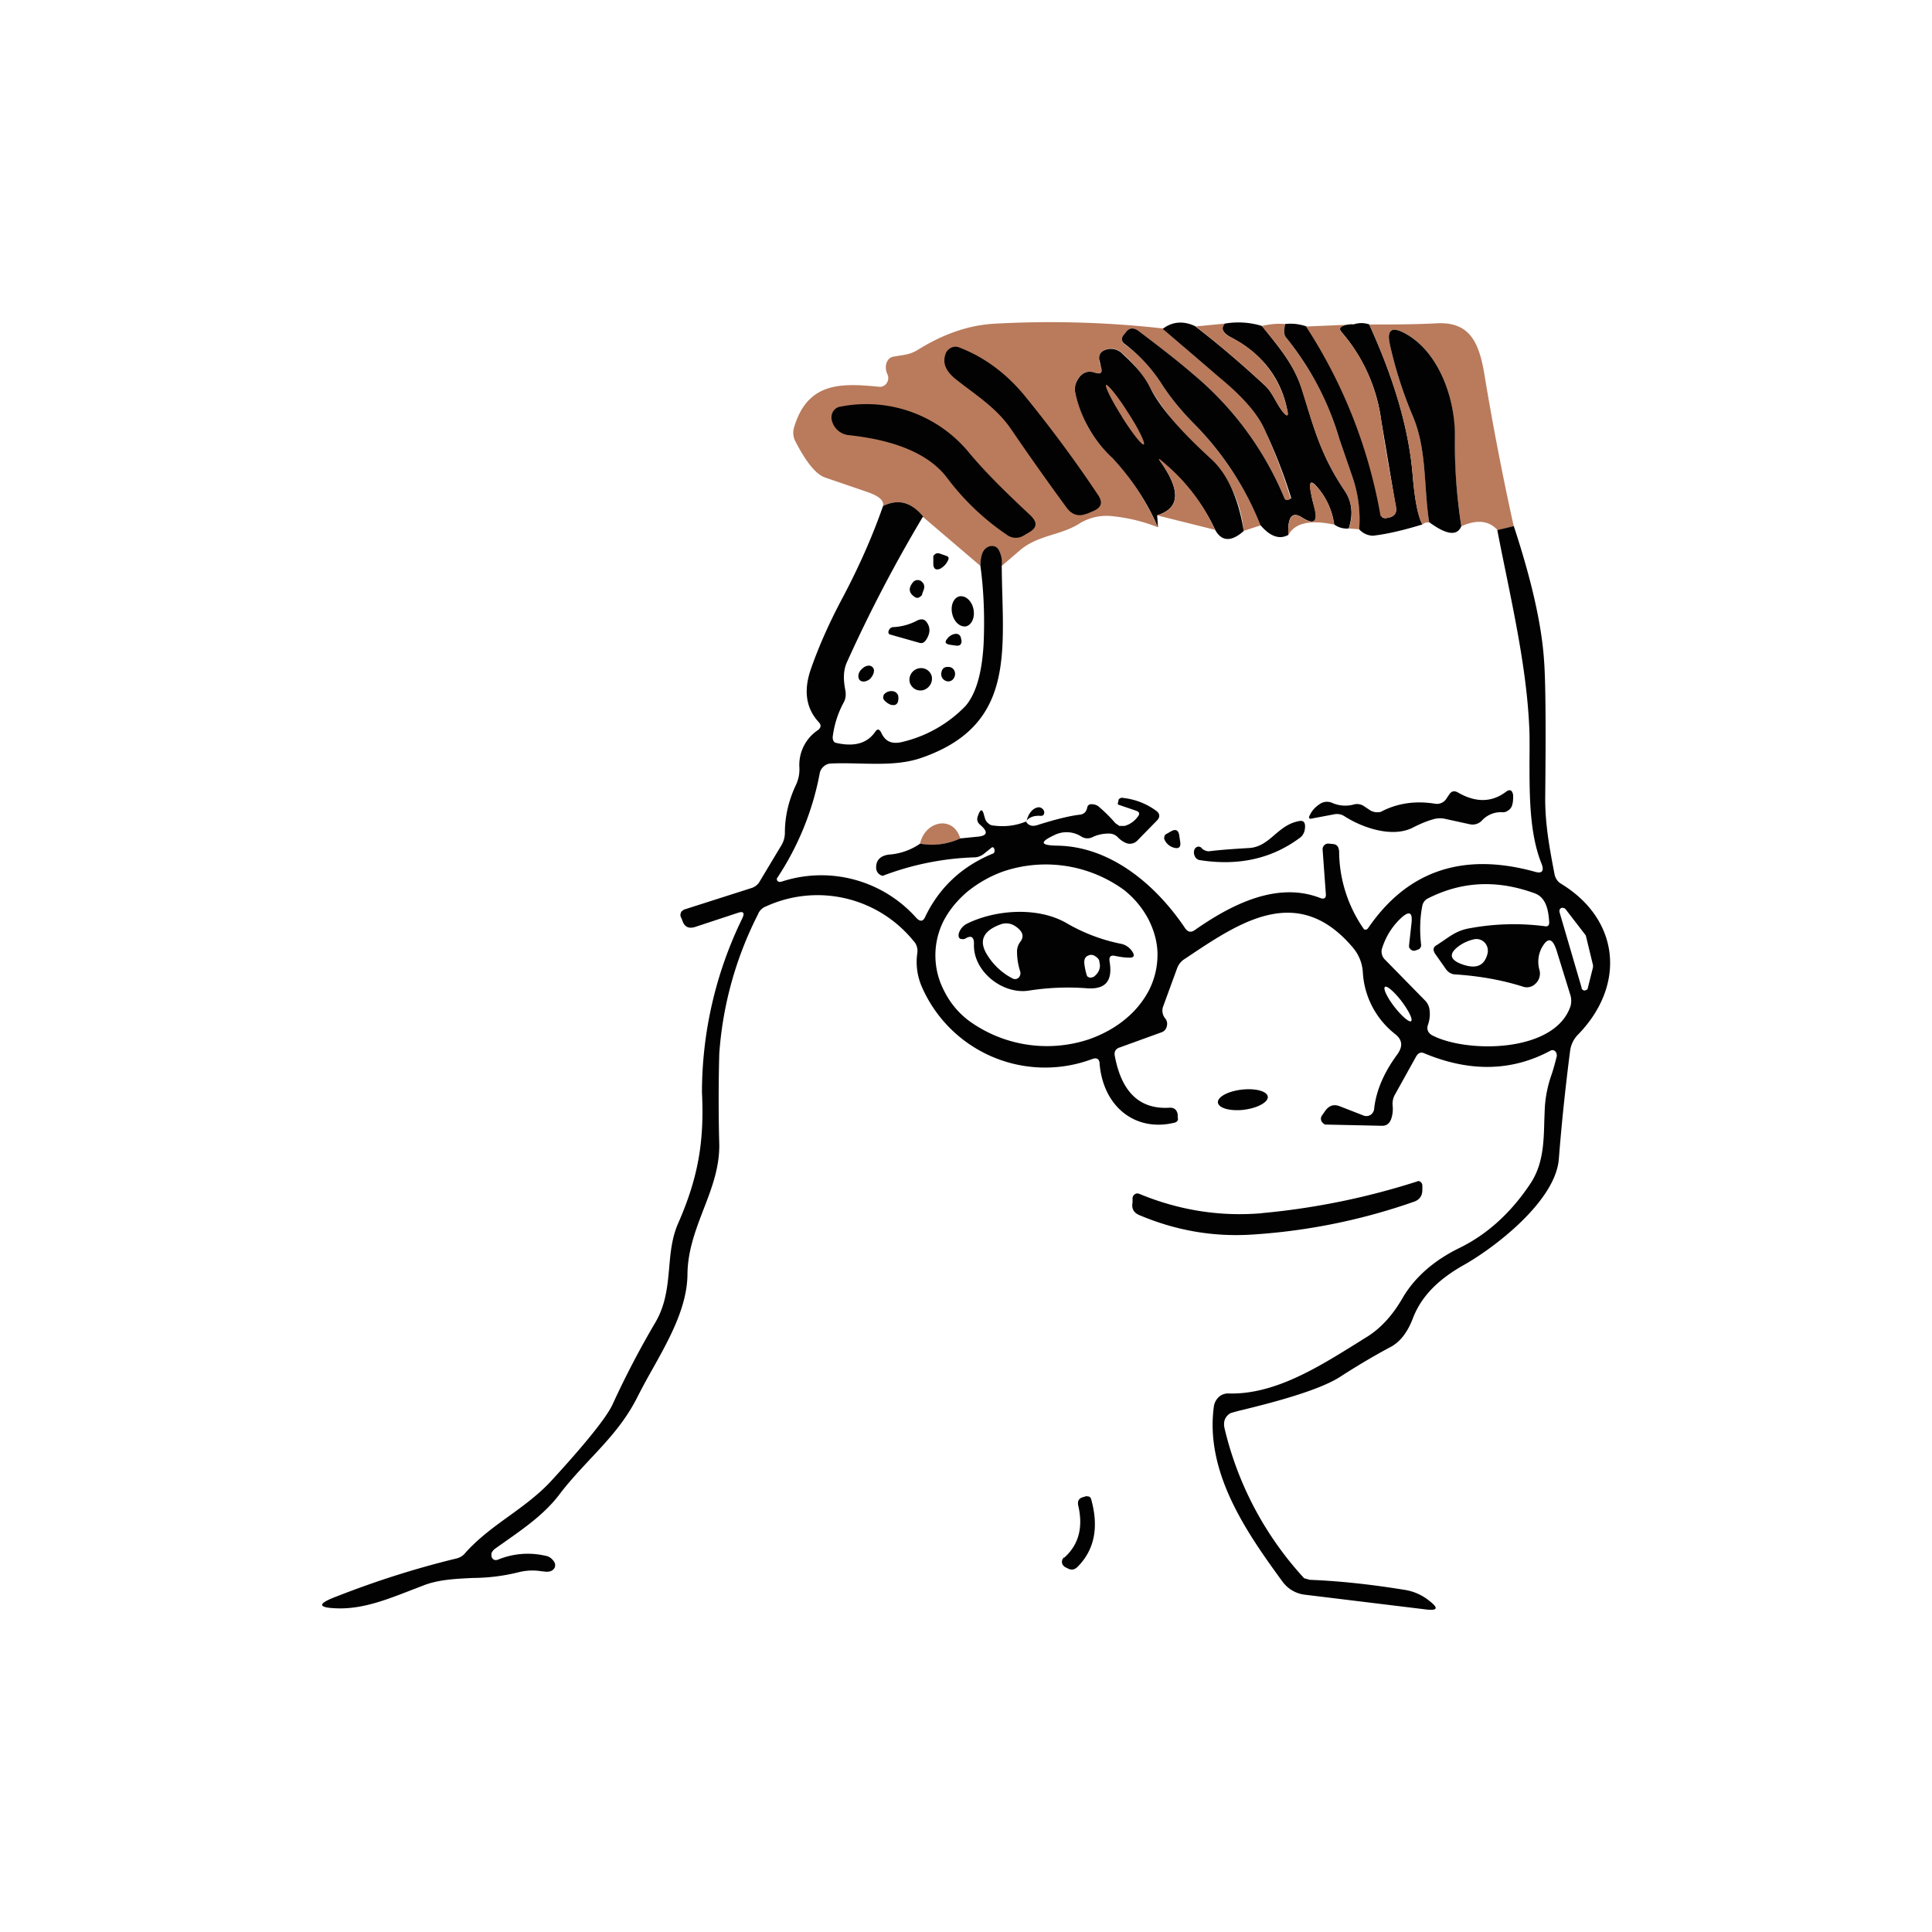 <svg xmlns="http://www.w3.org/2000/svg" width="24" height="24" fill="none" viewBox="0 0 24 24">
    <rect x="0" y="0" width="24" height="24" fill="#333333" stroke="none"/>
    <g clip-path="url(#ZOOMER__a)">
        <path fill="#fff" d="M24 0H0v24h24z"/>
        <path fill="#B97B5C" d="M14.449 4.08c.235.21.465.41.7.6.28.24.47.45.555.645q.195.425.33.87l-.03.015c-.025.005-.04 0-.05-.025a4 4 0 0 0-1.13-1.535 12 12 0 0 0-.695-.545q-.076-.059-.145.025l-.025.03c-.035.05-.025.085.015.12q.271.195.46.495c.11.17.25.34.41.5.35.36.625.78.82 1.25l-.215.07a1.5 1.5 0 0 0-.405-.895 3.4 3.4 0 0 1-.75-.87 1.6 1.6 0 0 0-.35-.44.2.2 0 0 0-.225-.04q-.074.031-.065.115c0 .03.01.06.02.085q.036.111-.07.08c-.1-.035-.17 0-.22.09a.22.22 0 0 0-.025.17c.095.34.19.53.46.8.21.21.4.5.565.86a2.1 2.1 0 0 0-.59-.14.64.64 0 0 0-.395.1c-.23.14-.485.135-.71.31l-.245.21a.34.34 0 0 0-.035-.19q-.036-.074-.11-.05-.12.022-.12.24l-.715-.61c-.14-.185-.305-.225-.495-.135q.024-.099-.2-.175l-.525-.18q-.164-.06-.365-.45a.23.23 0 0 1-.015-.17c.17-.575.6-.55 1.06-.505a.1.1 0 0 0 .09-.045.11.11 0 0 0 .01-.11.2.2 0 0 1-.015-.13c.015-.05.045-.085.095-.09.13-.025.2-.02.315-.095.31-.19.625-.3.955-.315.69-.037 1.383-.017 2.07.06z"/>
        <path fill="#020202" d="M14.85 4.055c.3.23.584.475.86.73.1.09.144.23.23.335.05.06.07.05.05-.03-.08-.395-.316-.7-.7-.9-.1-.055-.13-.11-.076-.17a1 1 0 0 1 .465.03c.2.255.395.47.5.8.14.455.225.8.525 1.245.09.135.11.29.05.47a.26.26 0 0 1-.18-.05.9.9 0 0 0-.225-.48q-.091-.096-.07.04c.01.08.025.15.05.225q.074.276-.16.125-.18-.111-.165.22-.165.09-.345-.12a3.8 3.8 0 0 0-.815-1.25c-.16-.16-.3-.33-.41-.5a1.9 1.9 0 0 0-.46-.5c-.04-.03-.05-.07-.015-.115l.025-.03q.06-.084.15-.025c.24.18.475.36.69.545.495.413.883.94 1.13 1.535.01.025.025.03.05.025l.03-.015.005-.01q-.134-.434-.335-.86c-.085-.19-.275-.405-.56-.64l-.7-.6c.125-.095.265-.1.41-.03z"/>
        <path fill="#B97B5C" d="M15.214 4.02q-.075.09.075.17a1.28 1.28 0 0 1 .7.9c.02.085 0 .09-.05.03-.085-.1-.13-.245-.23-.335q-.413-.384-.855-.73zm.75.006c-.015.08-.015.135.01.165.305.374.53.8.665 1.264l.165.48c.07.2.1.415.08.64l-.13-.01a.51.51 0 0 0-.05-.47c-.3-.445-.385-.79-.53-1.245-.1-.33-.29-.544-.5-.8.1-.024.2-.034.29-.024"/>
        <path fill="#020202" d="M15.964 4.025q.136-.015.265.03c.473.717.793 1.524.94 2.37a.07.07 0 0 0 .055.01l.045-.01c.06-.02.085-.06.07-.13l-.18-1.065a2.1 2.1 0 0 0-.49-1.1c-.035-.04-.03-.065.02-.085a.3.3 0 0 1 .125-.015.3.3 0 0 1 .195 0q.473 1.035.54 1.875.038.451.12.61-.36.111-.615.14a.24.24 0 0 1-.17-.08 1.6 1.6 0 0 0-.08-.64l-.165-.48a3.6 3.6 0 0 0-.665-1.265c-.025-.03-.025-.085-.01-.165"/>
        <path fill="#B97B5C" d="M16.814 4.031a.3.3 0 0 0-.125.015q-.074.031-.02.085c.265.305.43.675.49 1.1.05.35.115.7.185 1.065.01.07-.015.11-.076.13l-.044.01a.07.07 0 0 1-.05-.01.1.1 0 0 1-.025-.02 6.3 6.3 0 0 0-.925-2.35zm.195 0c.275 0 .55 0 .825-.014.4-.026.53.204.6.6q.158.96.37 1.92l-.2.05q-.158-.18-.45-.05a7 7 0 0 1-.085-1.136c.005-.47-.21-1.065-.645-1.275-.14-.065-.2-.02-.16.14q.099.465.28.885c.184.425.14.875.21 1.34a.1.1 0 0 0-.085.025q-.083-.151-.12-.61-.068-.84-.54-1.875"/>
        <path fill="#020202" d="M18.153 6.536q-.076.189-.4-.05c-.07-.46-.025-.91-.21-1.335a5 5 0 0 1-.28-.885q-.051-.239.16-.14c.435.21.65.8.65 1.275-.005.375.02.75.08 1.135M13.5 6.381q-.151.06-.25-.075-.352-.48-.69-.975c-.18-.265-.44-.425-.68-.615-.14-.11-.18-.22-.125-.34a.14.14 0 0 1 .07-.06.12.12 0 0 1 .09 0c.325.125.6.335.83.62q.486.599.89 1.205c.07.1.05.165-.06.21l-.07.03zm1.95.215c-.15.135-.275.135-.355-.015a2.4 2.4 0 0 0-.7-.875l.005.005c.27.375.265.6-.025.69l.01.15a3 3 0 0 0-.565-.86 1.56 1.56 0 0 1-.46-.8.22.22 0 0 1 .025-.17c.05-.09.125-.125.22-.09.07.02.095 0 .07-.08l-.02-.085q-.009-.084.065-.115a.2.2 0 0 1 .225.045c.14.13.265.26.35.435q.188.36.75.87c.2.185.34.485.405.895"/>
        <path fill="#B97B5C" d="M13.935 5.176c.13.205.25.36.275.345.02-.015-.065-.195-.2-.4-.125-.2-.25-.35-.27-.34-.02.015.07.195.2.4z"/>
        <path fill="#020202" d="M10.444 5.051a1.65 1.65 0 0 1 1.6.58c.24.285.5.53.76.775.085.085.08.15-.025.21l-.06.035a.185.185 0 0 1-.215-.01 3.1 3.1 0 0 1-.735-.7c-.275-.37-.81-.49-1.22-.535a.24.24 0 0 1-.21-.165.15.15 0 0 1 .005-.12.13.13 0 0 1 .095-.07z"/>
        <path fill="#B97B5C" d="m15.094 6.582-.72-.18c.29-.09.3-.315.025-.69v-.01h.005c.31.25.535.54.69.88m1.48-.065q-.45-.096-.57.13c-.01-.22.05-.295.165-.22.15.1.205.06.155-.125l-.05-.225c-.01-.09.015-.1.075-.04q.18.188.225.48"/>
        <path fill="#020202" d="M11.755 6.905c.03.01.034.025.024.05a.22.22 0 0 1-.1.11q-.076.031-.085-.05v-.11l.02-.02a.06.06 0 0 1 .055-.01zm-.286.435-.014.04q0 .016-.015.025l-.02.015a.05.05 0 0 1-.05 0q-.12-.074-.03-.185a.075.075 0 0 1 .11-.01c.034.03.04.065.02.115m.36.29c.025.1.1.165.175.15.075-.025.11-.125.085-.225s-.104-.165-.18-.145c-.07.025-.105.12-.08.22m-.41.355-.37-.105a.03.03 0 0 1-.014-.025c0-.015.005-.025.014-.04a.06.06 0 0 1 .05-.025.7.7 0 0 0 .3-.085c.05-.02.086-.015.116.03q.067.099-.016.22a.1.1 0 0 1-.035.03.07.07 0 0 1-.045 0m.44-.11c.036-.005.06.005.075.04l.01.045c0 .05-.025.065-.07.06l-.07-.01c-.065-.01-.075-.035-.03-.085a.15.15 0 0 1 .086-.05m-1.05.555c.046-.05.06-.11.03-.14-.03-.035-.09-.025-.134.02-.046.04-.056.1-.03.135.03.035.09.025.135-.015m.97-.145c.04 0 .07.025.08.065a.1.1 0 0 1-.03.095.08.08 0 0 1-.09.01.09.09 0 0 1-.05-.085q.008-.091.09-.085m-.304.285c.07-.025.114-.1.095-.175a.14.14 0 0 0-.067-.08.14.14 0 0 0-.104-.01.145.145 0 0 0-.1.175c.026.075.1.115.176.09m-.396.19a.2.2 0 0 1-.1-.065.05.05 0 0 1-.01-.04l.006-.025.015-.015a.12.12 0 0 1 .114-.025.08.08 0 0 1 .05.05.16.16 0 0 1-.005.085.06.06 0 0 1-.03.03.05.05 0 0 1-.04 0zm6.09 1.315q.3-.15.66-.09a.14.14 0 0 0 .13-.055l.04-.06c.03-.045.065-.05.11-.025.215.125.415.125.59-.005.05-.04.085-.03.095.04 0 .045 0 .085-.015.13a.12.12 0 0 1-.05.06.1.1 0 0 1-.065.02.32.32 0 0 0-.26.105.16.16 0 0 1-.145.045l-.32-.07a.3.3 0 0 0-.13.005c-.09.025-.17.06-.25.1-.255.14-.635.01-.86-.135a.17.17 0 0 0-.125-.025l-.265.05c-.05.015-.065 0-.035-.05.03-.06.075-.1.13-.135a.16.16 0 0 1 .145-.005.4.4 0 0 0 .26.02c.05-.015.1-.005.14.025l.075.05c.02.01.05.02.075.02s.05 0 .07-.015m-4.42.125c.02-.085.066-.145.12-.165.03-.01.05-.01.075.01.015.01.02.025.025.04 0 .035-.01.05-.045.05q-.12-.009-.18.065zm2.265.375c.16-.02.325-.03.49-.04.27-.01.355-.285.63-.335q.075-.016.075.065c0 .065-.025.12-.075.15-.34.25-.75.345-1.23.27a.08.08 0 0 1-.065-.05.1.1 0 0 1 0-.09.05.05 0 0 1 .02-.02.05.05 0 0 1 .065.01c.02.025.06.04.09.04"/>
        <path fill="#B97B5C" d="M11.934 10.415c-.17.075-.34.1-.505.065.06-.28.41-.36.5-.065z"/>
        <path fill="#020202" d="m14.479 10.366.07-.04q.084-.046.1.05l.01.07q.023.119-.09.08a.18.18 0 0 1-.105-.1.05.05 0 0 1 0-.03.05.05 0 0 1 .015-.03"/>
        <path fill="#020202" fill-rule="evenodd" d="M11.464 6.42q-.525.879-.945 1.81c-.05.115-.04.235-.015.36.005.05 0 .09-.02.13q-.111.202-.14.435-.001.068.05.075c.225.05.38 0 .475-.135.03-.045.05-.04.075 0 .05.115.13.15.25.125a1.6 1.6 0 0 0 .8-.45q.195-.226.225-.775c.015-.35 0-.675-.04-.965 0-.15.04-.225.12-.245q.074-.016.11.05c.03.06.045.125.035.2q.002.174.007.342c.025.898.047 1.674-1.007 2.038-.237.082-.5.076-.762.07-.124-.003-.247-.006-.368 0a.14.14 0 0 0-.08.035.15.15 0 0 0-.05.08c-.087.47-.27.918-.535 1.315l.005.025.02.015H9.7a1.58 1.58 0 0 1 1.685.45c.05.05.085.04.11-.02.175-.36.45-.62.835-.78.02-.005.025-.02.025-.04-.005-.045-.025-.05-.05-.025l-.075.06a.2.2 0 0 1-.115.05 3.5 3.5 0 0 0-1.15.23.1.1 0 0 1-.035-.015.1.1 0 0 1-.045-.07c-.01-.105.05-.17.17-.18a.77.77 0 0 0 .375-.135c.165.03.335.01.5-.065l.2-.02c.14-.01.15-.06.045-.15-.035-.03-.045-.065-.025-.115q.045-.127.075 0l.015.05c.01.02.02.035.04.05.015.015.04.025.06.025.15.02.285 0 .405-.05q.044.075.14.045c.22-.07.4-.115.53-.13q.075-.009.09-.085c.005-.03.025-.045.05-.045.04 0 .075.01.105.04q.105.09.195.195l.05.035h.065a.3.3 0 0 0 .16-.11c.035-.04.025-.065-.02-.08l-.22-.075-.005-.01.01-.045q0-.014.015-.02a.04.04 0 0 1 .025-.01c.15.015.295.065.425.16.05.035.055.08.01.125l-.235.24a.13.13 0 0 1-.14.04.3.3 0 0 1-.105-.07.15.15 0 0 0-.12-.05c-.07 0-.14.015-.2.045a.14.14 0 0 1-.14-.01.34.34 0 0 0-.335-.015c-.18.085-.175.125.03.13.655.005 1.225.47 1.6 1.03.035.045.07.05.115.02.45-.315 1.02-.61 1.56-.4.05.02.075 0 .07-.05l-.04-.55q-.001-.015.004-.03a.1.1 0 0 1 .016-.025.07.07 0 0 1 .06-.02l.05.005c.05.005.07.035.075.09a1.7 1.7 0 0 0 .31.97.04.04 0 0 0 .05-.015c.485-.71 1.175-.95 2.075-.7.085.025.115-.01.08-.1-.152-.376-.15-.855-.15-1.295q.002-.165 0-.32c-.02-.662-.16-1.344-.296-2.012q-.054-.26-.104-.518l.205-.05c.22.67.345 1.22.375 1.66q.03.367.015 1.725c0 .33.055.62.115.935.01.055.04.1.085.125.72.44.81 1.25.21 1.87a.35.35 0 0 0-.1.2q-.089.689-.14 1.34c-.035.53-.81 1.12-1.2 1.335-.26.15-.5.35-.615.655q-.104.27-.29.36a9 9 0 0 0-.615.365c-.282.181-.922.339-1.212.41a2 2 0 0 0-.148.04q-.098.06-.075.18c.163.698.504 1.342.99 1.87l.07.02c.385.015.78.06 1.18.125q.174.028.31.14c.11.085.1.12-.04.104l-1.51-.184a.4.4 0 0 1-.28-.165c-.45-.615-.965-1.36-.85-2.18a.2.2 0 0 1 .065-.115.17.17 0 0 1 .115-.04c.563.018 1.105-.32 1.572-.61l.128-.08c.185-.11.335-.275.46-.49.15-.26.39-.47.705-.625.35-.17.645-.44.885-.8.16-.24.167-.51.174-.786l.006-.154a1.5 1.5 0 0 1 .087-.424q.035-.109.063-.226l-.005-.035-.015-.02a.05.05 0 0 0-.026-.014.05.05 0 0 0-.03.004q-.72.389-1.57.035c-.044-.02-.074-.005-.1.035l-.264.475a.23.23 0 0 0-.03.14q.009.089-.02.17c-.02.05-.055.08-.11.08l-.69-.015c-.015 0-.025 0-.035-.01a.1.1 0 0 1-.025-.025.07.07 0 0 1 0-.075l.035-.05c.05-.075.11-.1.195-.065l.295.115a.1.1 0 0 0 .08-.01.1.1 0 0 0 .045-.075q.036-.336.29-.68c.07-.1.06-.18-.03-.25a1.05 1.05 0 0 1-.4-.76.52.52 0 0 0-.125-.315c-.678-.8-1.39-.325-2.05.117l-.05.033a.23.23 0 0 0-.085.115l-.17.465a.15.15 0 0 0 .02.145q.039.046.025.1a.1.1 0 0 1-.07.08l-.51.185c-.055.015-.08.055-.065.115q.129.674.685.635c.05 0 .085.025.095.085v.035c.01.035-.005.055-.035.065-.475.12-.885-.18-.935-.725 0-.065-.035-.085-.09-.065a1.67 1.67 0 0 1-2.12-.9.77.77 0 0 1-.055-.415.18.18 0 0 0-.05-.155 1.535 1.535 0 0 0-1.83-.425.17.17 0 0 0-.1.1 4.5 4.5 0 0 0-.48 1.73c-.01.38-.01.76 0 1.13.003.288-.095.544-.195.802-.097.253-.195.508-.2.798 0 .409-.223.809-.436 1.19q-.104.183-.194.36c-.155.304-.366.529-.58.757-.13.14-.263.281-.385.443-.18.236-.428.41-.671.581l-.119.084a.14.14 0 0 0-.05.06v.04a.07.07 0 0 0 .03.04l.025.006.025-.006a.97.97 0 0 1 .585-.05q.066.009.11.07c.02.03.02.055.01.08-.02.034-.05.05-.1.05l-.061-.006a.7.7 0 0 0-.279.01 2.4 2.4 0 0 1-.577.073c-.202.01-.4.018-.587.083l-.187.072c-.289.112-.58.227-.888.223q-.406-.008-.025-.15.743-.291 1.484-.47a.2.2 0 0 0 .115-.075c.163-.18.351-.317.54-.453.178-.129.355-.258.51-.422q.661-.719.775-.965c.17-.37.35-.71.53-1.015.132-.224.152-.455.173-.682.016-.188.033-.374.112-.553.25-.57.325-1.02.295-1.625a4.94 4.94 0 0 1 .5-2.16q.051-.106-.055-.07l-.53.175c-.08.025-.135 0-.16-.085l-.02-.045a.07.07 0 0 1 .005-.05q.002-.011.011-.016l.004-.004.02-.015.845-.27a.18.18 0 0 0 .1-.085l.27-.45a.3.3 0 0 0 .04-.15c0-.21.05-.41.14-.6a.45.45 0 0 0 .04-.215.52.52 0 0 1 .23-.46q.061-.046.01-.1-.234-.254-.1-.65.151-.435.4-.9c.19-.36.36-.735.5-1.135.19-.09.35-.05.5.135zm2.915 5.44q-.001.226-.1.43a1.15 1.15 0 0 1-.3.37c-.125.105-.28.19-.45.25a1.65 1.65 0 0 1-1.5-.235 1.04 1.04 0 0 1-.3-.365.95.95 0 0 1-.01-.865q.105-.204.3-.37c.125-.1.275-.19.445-.25a1.65 1.65 0 0 1 1.505.235c.13.105.23.23.3.365.07.14.11.285.11.435m3.45-.01.13.185c.03.045.075.07.125.07q.449.03.83.15a.15.15 0 0 0 .16-.035.17.17 0 0 0 .05-.17.37.37 0 0 1 .025-.27c.075-.14.135-.13.185.02l.175.565a.25.25 0 0 1 0 .135c-.195.58-1.29.585-1.72.36-.05-.03-.07-.075-.05-.13a.4.4 0 0 0 .02-.18.2.2 0 0 0-.06-.125l-.5-.51a.14.14 0 0 1-.025-.15.86.86 0 0 1 .235-.365q.149-.134.125.07l-.03.27v.03l.02.025.025.015h.025l.045-.015a.06.06 0 0 0 .035-.055q-.03-.264.015-.49a.13.13 0 0 1 .07-.09c.415-.21.85-.235 1.32-.065.145.05.175.205.185.35q.008.075-.06.06a3 3 0 0 0-.92.025c-.142.023-.223.079-.32.146l-.095.064c-.05.025-.05.065-.02.11m1.82.425-.275-.94a.05.05 0 0 1 0-.03c0-.01.01-.02.02-.025a.04.04 0 0 1 .03 0c.01 0 .015.005.025.015l.25.325.005.02.085.35v.025l-.065.26q0 .014-.015.02a.04.04 0 0 1-.05 0l-.015-.02zm-1.53-.52c-.12.09-.11.16.02.215.19.075.3.035.34-.125a.15.15 0 0 0-.04-.14.14.14 0 0 0-.135-.035.5.5 0 0 0-.185.085m-.59.93c-.02.02-.115-.06-.205-.175s-.145-.23-.12-.25.115.06.205.175c.09.12.145.23.12.25" clip-rule="evenodd"/>
        <path fill="#020202" fill-rule="evenodd" d="M11.954 11.666a.06.06 0 0 0 .035-.005q.111-.069.11.065c-.015.335.35.63.68.58q.355-.056.715-.03c.24.02.33-.09.29-.33-.01-.065.015-.085.075-.07.05.01.11.02.16.02q.106.006.04-.085a.22.22 0 0 0-.125-.085 2.2 2.2 0 0 1-.67-.25c-.365-.22-.905-.175-1.255 0a.2.2 0 0 0-.1.125c-.005.04.005.065.045.065m.72.404a.8.8 0 0 1-.04-.245.2.2 0 0 1 .04-.125q.081-.104-.07-.2a.2.2 0 0 0-.18-.015c-.215.08-.265.205-.165.37a.8.8 0 0 0 .32.3.065.065 0 0 0 .075-.01.08.08 0 0 0 .02-.075m.866.074a.06.06 0 0 0 .039-.009v.005c.055-.04.085-.085.085-.15l-.01-.06a.1.1 0 0 0-.04-.045q-.044-.037-.095-.015c-.035.015-.05.04-.05.085a.7.7 0 0 0 .035.17.06.06 0 0 0 .036.019" clip-rule="evenodd"/>
        <path fill="#020202" d="M15.449 13.786c.175-.02.305-.096.3-.16-.005-.07-.15-.11-.325-.09-.17.02-.3.09-.295.16.01.07.15.11.325.09zm.225 1.284a9 9 0 0 0 1.95-.4l.02.01a.06.06 0 0 1 .025.05v.05q.001.106-.095.145a7.5 7.5 0 0 1-2 .41c-.5.035-.97-.05-1.42-.24-.07-.03-.1-.08-.085-.16v-.055a.1.1 0 0 1 .011-.029.1.1 0 0 1 .024-.02.06.06 0 0 1 .05 0q.741.306 1.52.24m-2.455 4.28q.271-.239.175-.65-.016-.076.05-.1l.05-.015.035.005a.05.05 0 0 1 .025.03c.1.355.04.635-.17.845q-.054.051-.115.02l-.04-.02a.1.1 0 0 1-.025-.025.07.07 0 0 1 .015-.095z"/>
    </g>
    <defs>
        <clipPath id="ZOOMER__a">
            <path fill="#fff" d="M0 0h24v24H0z"/>
        </clipPath>
    </defs>
</svg>
